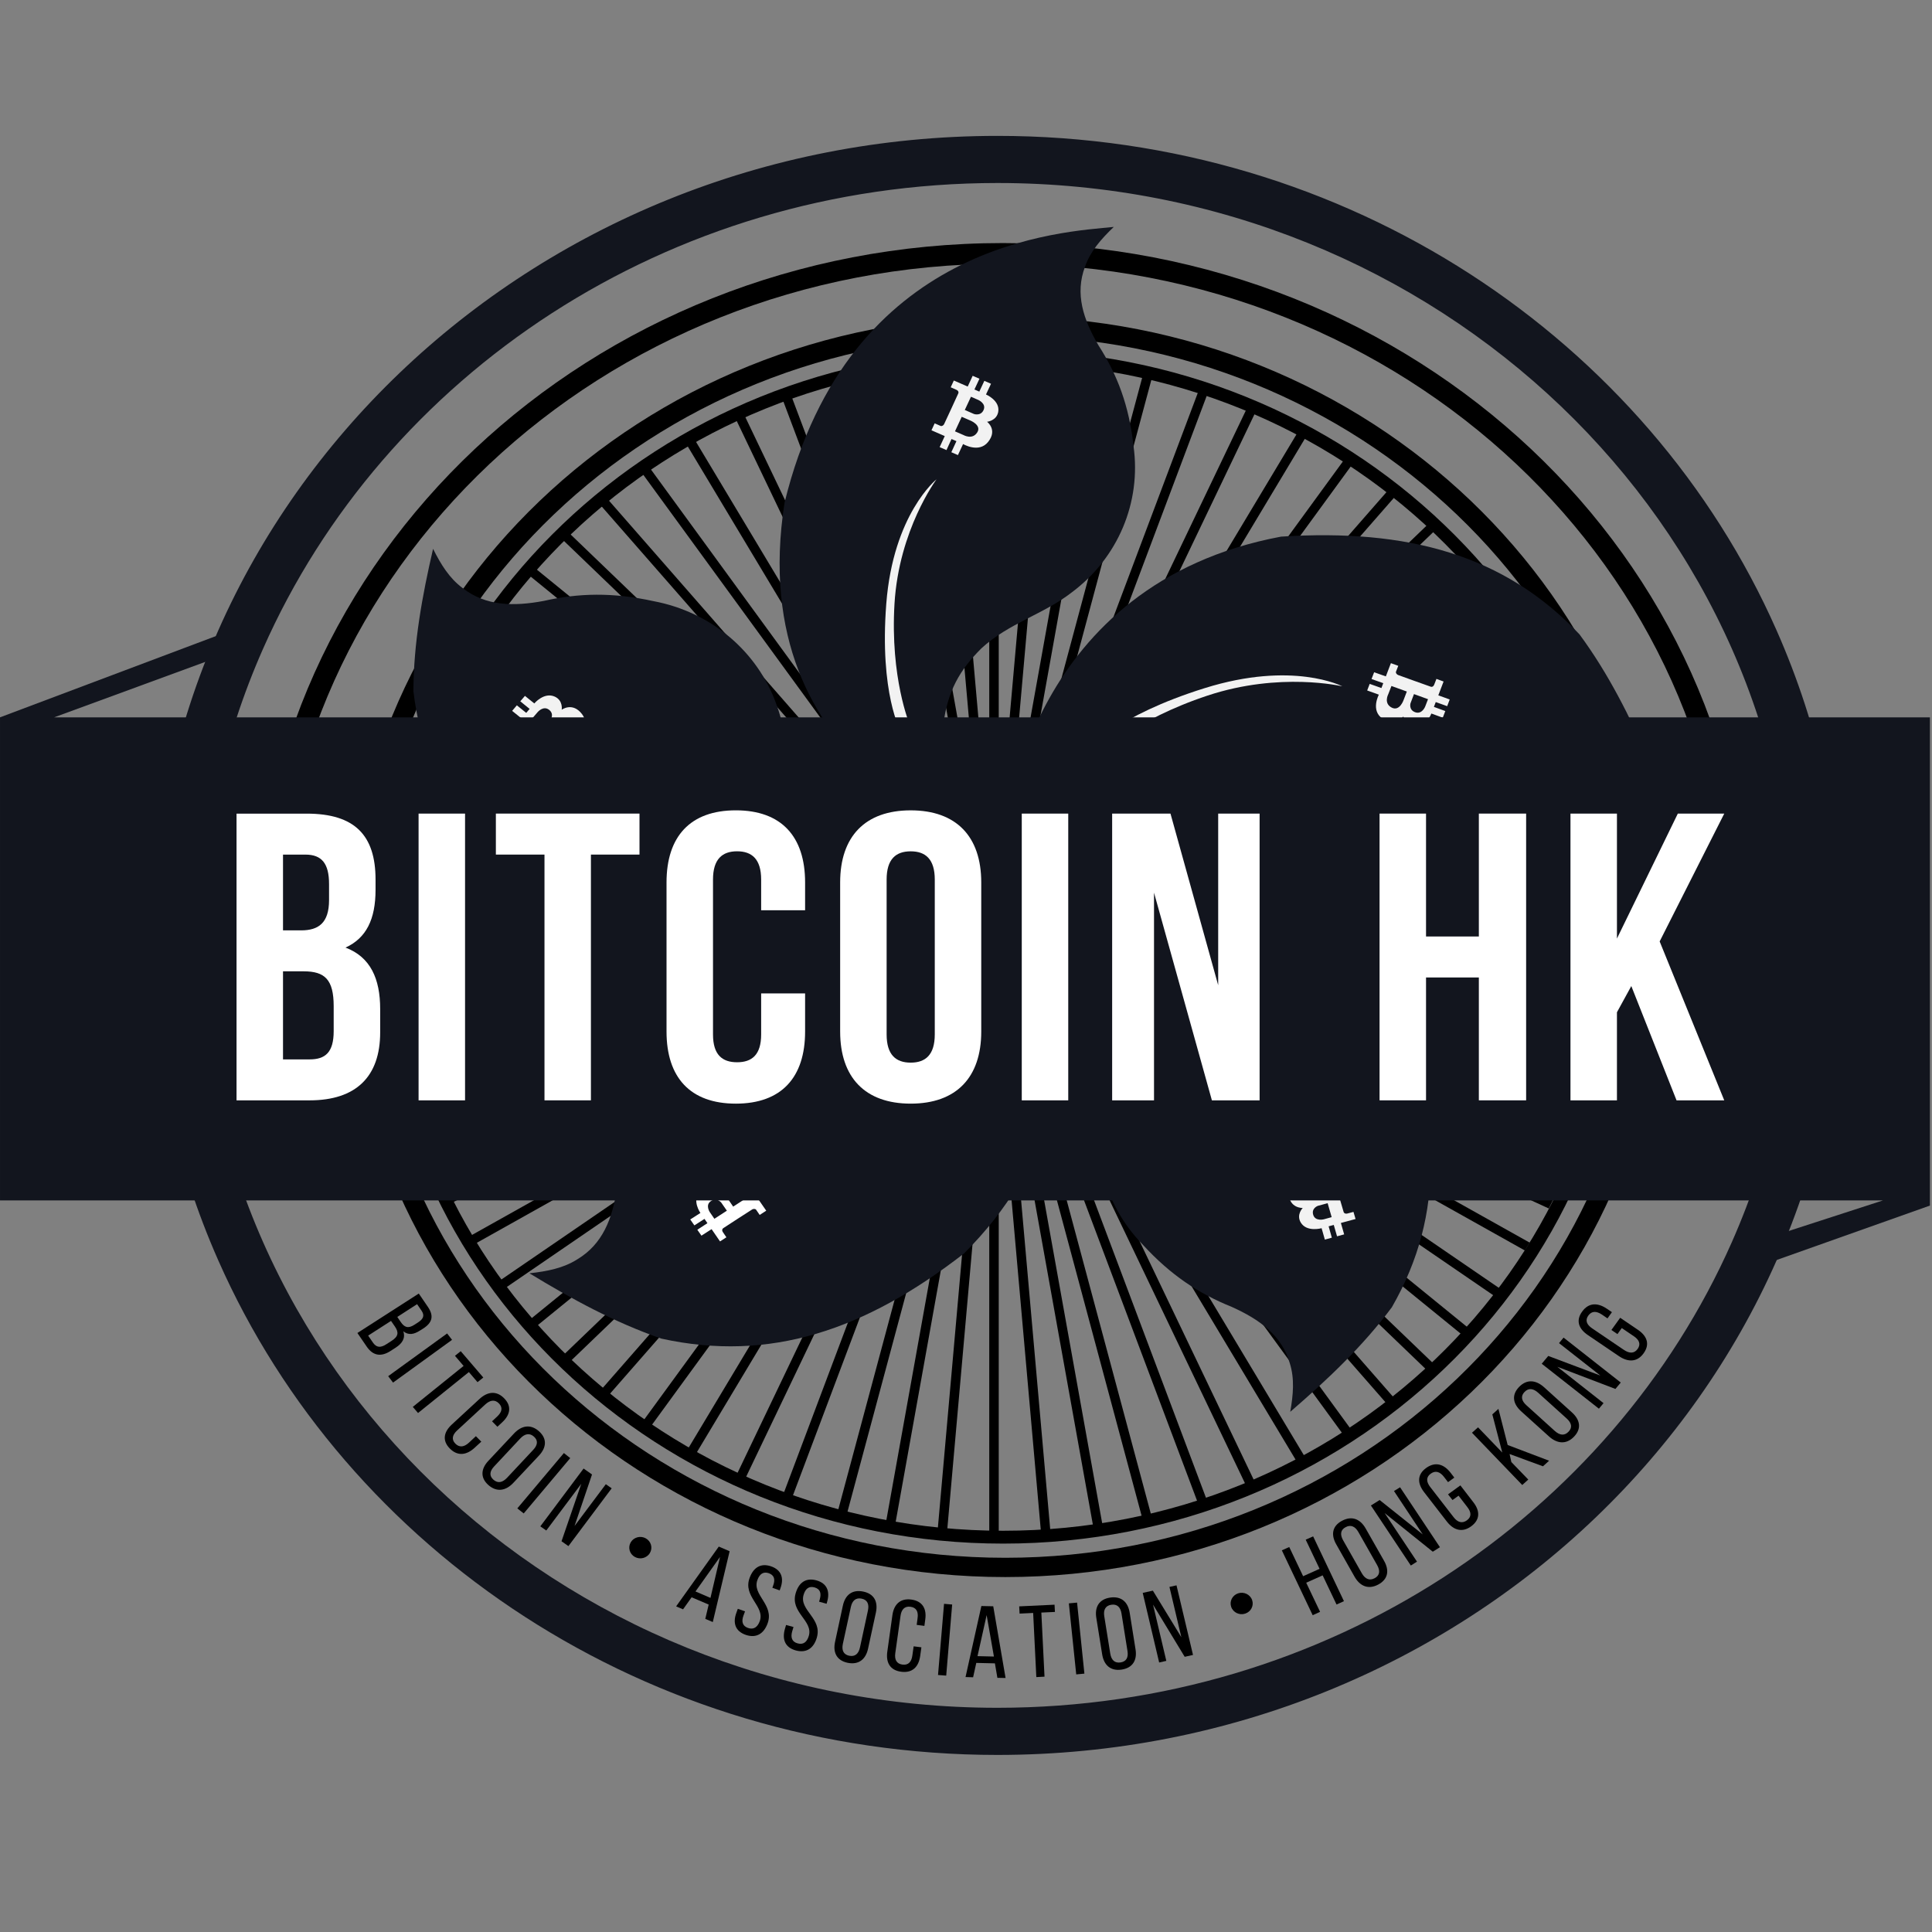 <svg xmlns="http://www.w3.org/2000/svg" xmlns:svg="http://www.w3.org/2000/svg" id="svg3910" width="64" height="64" aria-hidden="true" focusable="false" role="img" version="1.1" viewBox="0 0 60 60"><rect x="0" y="0" width="60" height="60" fill="#808080" stroke="none"/><defs id="defs3912"><clipPath id="clipPath326" clipPathUnits="userSpaceOnUse"><path id="path328" d="M 0,255.12 H 153.07 V 0 H 0 Z"/></clipPath><clipPath id="clipPath30" clipPathUnits="userSpaceOnUse"><path id="path32" d="m 45.153,129.02 c 0,-17.728 15.002,-32.097 33.508,-32.097 v 0 c 18.509,0 33.511,14.369 33.511,32.097 v 0 c 0,17.727 -15.002,32.097 -33.511,32.097 v 0 c -18.506,0 -33.508,-14.37 -33.508,-32.097"/></clipPath><clipPath id="clipPath18" clipPathUnits="userSpaceOnUse"><path id="path20" d="M 0,255.12 H 153.07 V 0 H 0 Z"/></clipPath></defs><g id="layer1" transform="translate(0,-942.562)"><g id="g1423" transform="matrix(0.458,0,0,0.458,0,515.081)"><g id="g14" transform="matrix(1.25,0,0,-1.25,-30.323,1159.117)"><g id="g16" clip-path="url(#clipPath18)"><g id="g22" transform="translate(39.292,129.243)"><path d="m 0,0 c 0,10.229 4.404,19.484 11.526,26.195 7.124,6.708 16.965,10.858 27.843,10.858 10.877,0 20.72,-4.15 27.845,-10.858 C 74.338,19.487 78.74,10.229 78.74,0 h 1.155 c 0,10.545 -4.541,20.093 -11.874,27 C 60.685,33.904 50.555,38.174 39.369,38.174 28.185,38.174 18.053,33.904 10.719,27 3.386,20.093 -1.157,10.545 -1.157,0 Z" style="fill:#000;fill-opacity:1;fill-rule:nonzero;stroke:none" id="path24"/></g></g></g><g id="g26" transform="matrix(1.25,0,0,-1.25,-30.323,1159.117)"><g id="g28" clip-path="url(#clipPath30)"><g id="g34" transform="translate(61.259,156.899)"><path d="m 0,0 16.698,-27.835 0.444,0.248 L 0.446,0.249" style="fill:#000;fill-opacity:1;fill-rule:nonzero;stroke:none" id="path36"/></g><g id="g38" transform="translate(63.982,158.27)"><path d="M 0,0 13.963,-29.186 14.43,-28.979 0.467,0.207" style="fill:#000;fill-opacity:1;fill-rule:nonzero;stroke:none" id="path40"/></g><g id="g42" transform="translate(66.571,159.307)"><path d="m 0,0 11.367,-30.202 0.484,0.168 L 0.483,0.167" style="fill:#000;fill-opacity:1;fill-rule:nonzero;stroke:none" id="path44"/></g><g id="g46" transform="translate(69.582,160.22)"><path d="M 0,0 8.349,-31.094 8.847,-30.968 0.498,0.123" style="fill:#000;fill-opacity:1;fill-rule:nonzero;stroke:none" id="path48"/></g><g id="g50" transform="translate(58.779,155.361)"><path d="M 0,0 19.189,-26.314 19.61,-26.033 0.42,0.281" style="fill:#000;fill-opacity:1;fill-rule:nonzero;stroke:none" id="path52"/></g><g id="g54" transform="translate(56.46,153.628)"><path d="m 0,0 21.52,-24.599 0.395,0.318 -21.522,24.6" style="fill:#000;fill-opacity:1;fill-rule:nonzero;stroke:none" id="path56"/></g><g id="g58" transform="translate(45.118,134.46)"><path d="M 0,0 33.015,-5.515 33.106,-5.029 0.088,0.488" style="fill:#000;fill-opacity:1;fill-rule:nonzero;stroke:none" id="path60"/></g><g id="g62" transform="translate(45.776,137.397)"><path d="M 0,0 32.334,-8.446 32.471,-7.968 0.135,0.477" style="fill:#000;fill-opacity:1;fill-rule:nonzero;stroke:none" id="path64"/></g><g id="g66" transform="translate(46.631,140.039)"><path d="m 0,0 31.458,-11.084 0.177,0.467 L 0.179,0.465" style="fill:#000;fill-opacity:1;fill-rule:nonzero;stroke:none" id="path68"/></g><g id="g70" transform="translate(47.862,142.883)"><path d="M 0,0 30.204,-13.919 30.427,-13.47 0.223,0.446" style="fill:#000;fill-opacity:1;fill-rule:nonzero;stroke:none" id="path72"/></g><g id="g74" transform="translate(49.122,145.181)"><path d="m 0,0 28.928,-16.206 0.258,0.428 L 0.258,0.428" style="fill:#000;fill-opacity:1;fill-rule:nonzero;stroke:none" id="path76"/></g><g id="g78" transform="translate(50.77,147.653)"><path d="m 0,0 27.259,-18.666 0.3,0.404 L 0.297,0.403" style="fill:#000;fill-opacity:1;fill-rule:nonzero;stroke:none" id="path80"/></g><g id="g82" transform="translate(52.48,149.784)"><path d="m 0,0 25.533,-20.785 0.332,0.378 L 0.333,0.379" style="fill:#000;fill-opacity:1;fill-rule:nonzero;stroke:none" id="path84"/></g><g id="g86" transform="translate(54.341,151.746)"><path d="m 0,0 23.655,-22.73 0.363,0.348 L 0.363,0.351" style="fill:#000;fill-opacity:1;fill-rule:nonzero;stroke:none" id="path88"/></g><g id="g90" transform="translate(72.243,160.782)"><path d="M 0,0 5.682,-31.635 6.188,-31.551 0.507,0.084" style="fill:#000;fill-opacity:1;fill-rule:nonzero;stroke:none" id="path92"/></g><g id="g94" transform="translate(75.08,161.265)"><path d="M 0,0 2.842,-32.096 3.355,-32.054 0.514,0.041" style="fill:#000;fill-opacity:1;fill-rule:nonzero;stroke:none" id="path96"/></g><g id="g98" transform="translate(77.922,161.287)"><path d="M 0,0 V -32.097 H 0.514 V 0" style="fill:#000;fill-opacity:1;fill-rule:nonzero;stroke:none" id="path100"/></g><g id="g102" transform="translate(44.647,131.699)"><path d="m 0,0 33.51,-2.756 0.044,0.493 -33.51,2.758" style="fill:#000;fill-opacity:1;fill-rule:nonzero;stroke:none" id="path104"/></g><g id="g106" transform="translate(44.67,128.941)"><path d="M 0,0 H 33.508 V 0.495 H 0" style="fill:#000;fill-opacity:1;fill-rule:nonzero;stroke:none" id="path108"/></g><g id="g110" transform="translate(94.653,157.148)"><path d="m 0,0 -16.696,-27.836 0.443,-0.248 16.699,27.835" style="fill:#000;fill-opacity:1;fill-rule:nonzero;stroke:none" id="path112"/></g><g id="g114" transform="translate(91.909,158.477)"><path d="m 0,0 -13.964,-29.186 0.467,-0.207 13.964,29.186" style="fill:#000;fill-opacity:1;fill-rule:nonzero;stroke:none" id="path116"/></g><g id="g118" transform="translate(89.304,159.474)"><path d="m 0,0 -11.366,-30.201 0.483,-0.168 11.364,30.202" style="fill:#000;fill-opacity:1;fill-rule:nonzero;stroke:none" id="path120"/></g><g id="g122" transform="translate(86.279,160.343)"><path d="m 0,0 -8.348,-31.091 0.498,-0.126 8.347,31.094" style="fill:#000;fill-opacity:1;fill-rule:nonzero;stroke:none" id="path124"/></g><g id="g126" transform="translate(97.158,155.643)"><path d="m 0,0 -19.19,-26.314 0.421,-0.281 19.189,26.314" style="fill:#000;fill-opacity:1;fill-rule:nonzero;stroke:none" id="path128"/></g><g id="g130" transform="translate(99.505,153.947)"><path d="m 0,0 -21.525,-24.6 0.395,-0.318 21.525,24.599" style="fill:#000;fill-opacity:1;fill-rule:nonzero;stroke:none" id="path132"/></g><g id="g134" transform="translate(111.151,134.949)"><path d="m 0,0 -33.018,-5.518 0.091,-0.485 33.015,5.515" style="fill:#000;fill-opacity:1;fill-rule:nonzero;stroke:none" id="path136"/></g><g id="g138" transform="translate(110.447,137.873)"><path d="M 0,0 -32.337,-8.444 -32.2,-8.923 0.135,-0.477" style="fill:#000;fill-opacity:1;fill-rule:nonzero;stroke:none" id="path140"/></g><g id="g142" transform="translate(109.548,140.503)"><path d="m 0,0 -31.459,-11.082 0.176,-0.467 31.462,11.084" style="fill:#000;fill-opacity:1;fill-rule:nonzero;stroke:none" id="path144"/></g><g id="g146" transform="translate(108.272,143.329)"><path d="m 0,0 -30.207,-13.917 0.224,-0.448 30.206,13.919" style="fill:#000;fill-opacity:1;fill-rule:nonzero;stroke:none" id="path148"/></g><g id="g150" transform="translate(106.978,145.609)"><path d="m 0,0 -28.928,-16.206 0.258,-0.427 28.928,16.205" style="fill:#000;fill-opacity:1;fill-rule:nonzero;stroke:none" id="path152"/></g><g id="g154" transform="translate(105.291,148.057)"><path d="m 0,0 -27.262,-18.665 0.3,-0.404 L 0.3,-0.403" style="fill:#000;fill-opacity:1;fill-rule:nonzero;stroke:none" id="path156"/></g><g id="g158" transform="translate(103.546,150.163)"><path d="m 0,0 -25.533,-20.786 0.332,-0.378 25.534,20.785" style="fill:#000;fill-opacity:1;fill-rule:nonzero;stroke:none" id="path160"/></g><g id="g162" transform="translate(101.655,152.097)"><path d="m 0,0 -23.659,-22.733 0.363,-0.349 23.658,22.731" style="fill:#000;fill-opacity:1;fill-rule:nonzero;stroke:none" id="path164"/></g><g id="g166" transform="translate(83.61,160.866)"><path d="m 0,0 -5.686,-31.635 0.506,-0.084 5.684,31.635" style="fill:#000;fill-opacity:1;fill-rule:nonzero;stroke:none" id="path168"/></g><g id="g170" transform="translate(80.764,161.305)"><path d="m 0,0 -2.842,-32.095 0.514,-0.042 2.839,32.096" style="fill:#000;fill-opacity:1;fill-rule:nonzero;stroke:none" id="path172"/></g><g id="g174" transform="translate(111.668,132.194)"><path d="m 0,0 -33.511,-2.758 0.044,-0.493 33.511,2.756" style="fill:#000;fill-opacity:1;fill-rule:nonzero;stroke:none" id="path176"/></g><g id="g178" transform="translate(111.69,129.435)"><path d="M 0,0 H -33.513 V -0.495 H 0" style="fill:#000;fill-opacity:1;fill-rule:nonzero;stroke:none" id="path180"/></g><g id="g182" transform="translate(61.705,101.231)"><path d="M 0,0 16.696,27.833 16.252,28.082 -0.446,0.246" style="fill:#000;fill-opacity:1;fill-rule:nonzero;stroke:none" id="path184"/></g><g id="g186" transform="translate(64.449,99.899)"><path d="M 0,0 13.963,29.186 13.496,29.393 -0.467,0.209" style="fill:#000;fill-opacity:1;fill-rule:nonzero;stroke:none" id="path188"/></g><g id="g190" transform="translate(67.054,98.902)"><path d="M 0,0 11.367,30.203 10.884,30.371 -0.483,0.167" style="fill:#000;fill-opacity:1;fill-rule:nonzero;stroke:none" id="path192"/></g><g id="g194" transform="translate(70.08,98.033)"><path d="M 0,0 8.349,31.093 7.852,31.219 -0.498,0.123" style="fill:#000;fill-opacity:1;fill-rule:nonzero;stroke:none" id="path196"/></g><g id="g198" transform="translate(59.2,102.731)"><path d="M 0,0 19.189,26.316 18.769,26.597 -0.42,0.286" style="fill:#000;fill-opacity:1;fill-rule:nonzero;stroke:none" id="path200"/></g><g id="g202" transform="translate(56.853,104.433)"><path d="M 0,0 21.522,24.596 21.127,24.915 -0.393,0.316" style="fill:#000;fill-opacity:1;fill-rule:nonzero;stroke:none" id="path204"/></g><g id="g206" transform="translate(45.206,123.429)"><path d="M 0,0 33.018,5.517 32.927,6.002 -0.088,0.488" style="fill:#000;fill-opacity:1;fill-rule:nonzero;stroke:none" id="path208"/></g><g id="g210" transform="translate(45.911,120.503)"><path d="M 0,0 32.336,8.447 32.2,8.925 -0.135,0.476" style="fill:#000;fill-opacity:1;fill-rule:nonzero;stroke:none" id="path212"/></g><g id="g214" transform="translate(46.81,117.873)"><path d="M 0,0 31.456,11.082 31.279,11.549 -0.179,0.467" style="fill:#000;fill-opacity:1;fill-rule:nonzero;stroke:none" id="path216"/></g><g id="g218" transform="translate(48.085,115.047)"><path d="M 0,0 30.204,13.917 29.98,14.365 -0.223,0.446" style="fill:#000;fill-opacity:1;fill-rule:nonzero;stroke:none" id="path220"/></g><g id="g222" transform="translate(49.38,112.768)"><path d="M 0,0 28.928,16.208 28.67,16.636 -0.258,0.428" style="fill:#000;fill-opacity:1;fill-rule:nonzero;stroke:none" id="path224"/></g><g id="g226" transform="translate(51.067,110.321)"><path d="m 0,0 27.262,18.667 -0.3,0.404 L -0.297,0.402" style="fill:#000;fill-opacity:1;fill-rule:nonzero;stroke:none" id="path228"/></g><g id="g230" transform="translate(52.812,108.215)"><path d="M 0,0 25.533,20.784 25.201,21.162 -0.333,0.376" style="fill:#000;fill-opacity:1;fill-rule:nonzero;stroke:none" id="path232"/></g><g id="g234" transform="translate(54.704,106.282)"><path d="M 0,0 23.655,22.733 23.292,23.082 -0.363,0.351" style="fill:#000;fill-opacity:1;fill-rule:nonzero;stroke:none" id="path236"/></g><g id="g238" transform="translate(72.749,97.513)"><path d="M 0,0 5.681,31.635 5.175,31.718 -0.507,0.083" style="fill:#000;fill-opacity:1;fill-rule:nonzero;stroke:none" id="path240"/></g><g id="g242" transform="translate(75.594,97.071)"><path d="M 0,0 2.842,32.097 2.328,32.139 -0.514,0.042" style="fill:#000;fill-opacity:1;fill-rule:nonzero;stroke:none" id="path244"/></g><g id="g246" transform="translate(78.436,97.092)"><path d="M 0,0 V 32.098 H -0.514 V 0" style="fill:#000;fill-opacity:1;fill-rule:nonzero;stroke:none" id="path248"/></g><g id="g250" transform="translate(44.69,126.185)"><path d="M 0,0 33.51,2.758 33.466,3.251 -0.044,0.493" style="fill:#000;fill-opacity:1;fill-rule:nonzero;stroke:none" id="path252"/></g><g id="g254" transform="translate(95.1,101.477)"><path d="M 0,0 -16.699,27.836 -17.143,27.587 -0.446,-0.246" style="fill:#000;fill-opacity:1;fill-rule:nonzero;stroke:none" id="path256"/></g><g id="g258" transform="translate(92.376,100.108)"><path d="M 0,0 -13.964,29.184 -14.431,28.977 -0.467,-0.209" style="fill:#000;fill-opacity:1;fill-rule:nonzero;stroke:none" id="path260"/></g><g id="g262" transform="translate(89.785,99.069)"><path d="M 0,0 -11.364,30.204 -11.847,30.036 -0.481,-0.167" style="fill:#000;fill-opacity:1;fill-rule:nonzero;stroke:none" id="path264"/></g><g id="g266" transform="translate(86.776,98.156)"><path d="M 0,0 -8.347,31.096 -8.845,30.97 -0.497,-0.123" style="fill:#000;fill-opacity:1;fill-rule:nonzero;stroke:none" id="path268"/></g><g id="g270" transform="translate(97.579,103.018)"><path d="M 0,0 -19.189,26.311 -19.61,26.03 -0.42,-0.286" style="fill:#000;fill-opacity:1;fill-rule:nonzero;stroke:none" id="path272"/></g><g id="g274" transform="translate(99.9,104.749)"><path d="M 0,0 -21.525,24.599 -21.92,24.28 -0.395,-0.316" style="fill:#000;fill-opacity:1;fill-rule:nonzero;stroke:none" id="path276"/></g><g id="g278" transform="translate(111.24,123.917)"><path d="m 0,0 -33.016,5.514 -0.09,-0.486 33.018,-5.516" style="fill:#000;fill-opacity:1;fill-rule:nonzero;stroke:none" id="path280"/></g><g id="g282" transform="translate(110.582,120.98)"><path d="M 0,0 -32.335,8.449 -32.472,7.971 -0.135,-0.476" style="fill:#000;fill-opacity:1;fill-rule:nonzero;stroke:none" id="path284"/></g><g id="g286" transform="translate(109.727,118.34)"><path d="M 0,0 -31.461,11.082 -31.638,10.615 -0.179,-0.467" style="fill:#000;fill-opacity:1;fill-rule:nonzero;stroke:none" id="path288"/></g><g id="g290" transform="translate(108.496,115.493)"><path d="M 0,0 -30.207,13.919 -30.43,13.471 -0.223,-0.446" style="fill:#000;fill-opacity:1;fill-rule:nonzero;stroke:none" id="path292"/></g><g id="g294" transform="translate(107.236,113.195)"><path d="M 0,0 -28.929,16.208 -29.187,15.78 -0.258,-0.428" style="fill:#000;fill-opacity:1;fill-rule:nonzero;stroke:none" id="path296"/></g><g id="g298" transform="translate(105.591,110.723)"><path d="m 0,0 -27.262,18.669 -0.3,-0.404 L -0.3,-0.402" style="fill:#000;fill-opacity:1;fill-rule:nonzero;stroke:none" id="path300"/></g><g id="g302" transform="translate(103.878,108.592)"><path d="M 0,0 -25.534,20.786 -25.866,20.407 -0.333,-0.376" style="fill:#000;fill-opacity:1;fill-rule:nonzero;stroke:none" id="path304"/></g><g id="g306" transform="translate(102.017,106.633)"><path d="M 0,0 -23.658,22.73 -24.021,22.382 -0.362,-0.351" style="fill:#000;fill-opacity:1;fill-rule:nonzero;stroke:none" id="path308"/></g><g id="g310" transform="translate(84.115,97.596)"><path d="M 0,0 -5.684,31.635 -6.19,31.551 -0.504,-0.083" style="fill:#000;fill-opacity:1;fill-rule:nonzero;stroke:none" id="path312"/></g><g id="g314" transform="translate(81.275,97.113)"><path d="M 0,0 -2.839,32.098 -3.353,32.056 -0.511,-0.042" style="fill:#000;fill-opacity:1;fill-rule:nonzero;stroke:none" id="path316"/></g><g id="g318" transform="translate(111.711,126.677)"><path d="M 0,0 -33.511,2.758 -33.555,2.266 -0.044,-0.493" style="fill:#000;fill-opacity:1;fill-rule:nonzero;stroke:none" id="path320"/></g></g></g><g id="g330" transform="matrix(1.25,0,0,-1.25,112.154,997.563)"><path d="m 0,0 h -0.539 c 0,-9.151 -3.876,-17.432 -10.148,-23.432 -6.269,-6 -14.93,-9.713 -24.504,-9.713 -9.571,0 -18.229,3.713 -24.503,9.713 -6.27,6 -10.146,14.281 -10.146,23.432 0,9.153 3.876,17.435 10.146,23.437 6.274,5.998 14.932,9.709 24.503,9.709 9.574,0 18.235,-3.711 24.504,-9.709 C -4.415,17.435 -0.539,9.153 -0.539,0 H 0 0.539 c 0,9.444 -4.001,17.997 -10.466,24.181 -6.467,6.185 -15.402,10.01 -25.264,10.01 -9.859,0 -18.796,-3.825 -25.261,-10.01 C -66.917,17.997 -70.918,9.444 -70.918,0 c 0,-9.439 4.001,-17.992 10.466,-24.178 6.465,-6.186 15.399,-10.013 25.261,-10.013 9.862,0 18.797,3.827 25.264,10.013 C -3.462,-17.992 0.539,-9.439 0.539,0 Z" style="fill:#000;fill-opacity:1;fill-rule:nonzero;stroke:none" id="path332"/></g><g id="g334" transform="matrix(1.25,0,0,-1.25,109.865,997.563)"><path d="m 0,0 h -0.36 c 0,-8.746 -3.704,-16.663 -9.697,-22.398 -5.993,-5.733 -14.27,-9.281 -23.419,-9.281 -9.146,0 -17.423,3.548 -23.419,9.281 -5.99,5.735 -9.696,13.652 -9.696,22.398 0,8.749 3.704,16.667 9.696,22.401 5.996,5.735 14.273,9.278 23.419,9.279 9.149,-0.001 17.424,-3.544 23.419,-9.279 C -4.064,16.667 -0.36,8.749 -0.36,0 H 0 0.36 c 0,8.942 -3.788,17.04 -9.913,22.896 -6.12,5.86 -14.581,9.482 -23.921,9.482 -9.341,0 -17.802,-3.622 -23.922,-9.482 C -63.519,17.039 -67.309,8.942 -67.309,0 c 0,-8.939 3.79,-17.037 9.913,-22.893 6.12,-5.858 14.581,-9.483 23.922,-9.483 9.34,0 17.801,3.625 23.921,9.483 C -3.428,-17.037 0.36,-8.939 0.36,0 Z" style="fill:#000;fill-opacity:1;fill-rule:nonzero;stroke:none" id="path336"/></g><g id="g338" transform="matrix(1.25,0,0,-1.25,63.504,966.211)"><path d="M 0,0 V 0.056" style="fill:#b92728;fill-opacity:1;fill-rule:nonzero;stroke:#fff;stroke-width:1;stroke-linecap:butt;stroke-linejoin:miter;stroke-miterlimit:4;stroke-dasharray:none;stroke-opacity:1" id="path340"/></g><g id="g342" transform="matrix(1.25,0,0,-1.25,91.107,978.941)"><path d="M 0,0 C 0.017,0.007 0.035,0.014 0.054,0.019" style="fill:#b92728;fill-opacity:1;fill-rule:nonzero;stroke:#fff;stroke-width:1;stroke-linecap:butt;stroke-linejoin:miter;stroke-miterlimit:4;stroke-dasharray:none;stroke-opacity:1" id="path344"/></g><g id="g346" transform="matrix(1.25,0,0,-1.25,86.793,1008.115)"><path d="M 0,0 C 0.012,-0.016 0.023,-0.03 0.035,-0.044" style="fill:#b92728;fill-opacity:1;fill-rule:nonzero;stroke:#fff;stroke-width:1;stroke-linecap:butt;stroke-linejoin:miter;stroke-miterlimit:4;stroke-dasharray:none;stroke-opacity:1" id="path348"/></g><g id="g350" transform="matrix(1.25,0,0,-1.25,56.471,1013.172)"><path d="M 0,0 C -0.014,-0.014 -0.023,-0.03 -0.032,-0.042" style="fill:#b92728;fill-opacity:1;fill-rule:nonzero;stroke:#fff;stroke-width:1;stroke-linecap:butt;stroke-linejoin:miter;stroke-miterlimit:4;stroke-dasharray:none;stroke-opacity:1" id="path352"/></g><g id="g354" transform="matrix(1.25,0,0,-1.25,66.989,990.393)"><path d="M 0,0 C 0,0 -13.336,3.603 -11.033,18.353 -7.552,32.6 4.136,33.033 6.827,33.313 6.132,32.648 5.556,31.986 5.27,31.164 4.708,29.687 5.179,28.286 5.993,26.895 7.027,25.283 7.659,23.607 7.898,21.426 8.329,18.354 7.039,15.358 4.573,13.507 3.014,12.287 1.148,11.838 -0.354,10.453 -1.511,9.297 -2.212,8.15 -2.436,6.18 -2.389,2.436 -1.327,1.937 0,0" style="fill:#12151e;fill-opacity:1;fill-rule:nonzero;stroke:none" id="path356"/></g><g id="g358" transform="matrix(1.25,0,0,-1.25,68.281,989.256)"><path d="m 0,0 c 0,0 1.178,13.034 14.866,15.603 6.862,0.44 12.118,-0.982 16.191,-5.302 C 32.63,8.168 33.785,5.842 34.85,3.431 33.99,3.878 33.169,4.22 32.275,4.245 30.65,4.332 29.41,3.485 28.278,2.321 26.991,0.892 25.524,-0.184 23.442,-1.043 20.538,-2.345 17.206,-2.026 14.659,-0.284 13,0.804 12.012,2.403 10.204,3.386 8.726,4.122 7.388,4.438 5.382,4.065 1.699,2.928 1.522,1.794 0,0" style="fill:#12151e;fill-opacity:1;fill-rule:nonzero;stroke:none" id="path360"/></g><g id="g362" transform="matrix(1.25,0,0,-1.25,69.455,990.407)"><path d="m 0,0 c 0,0 13.123,3.057 19.98,-8.713 2.614,-6.167 2.893,-11.451 -0.042,-16.568 -1.585,-2.126 -3.49,-3.925 -5.512,-5.672 0.165,0.934 0.24,1.796 -0.021,2.628 -0.429,1.515 -1.652,2.391 -3.151,3.065 -1.808,0.727 -3.323,1.734 -4.826,3.374 -2.197,2.254 -2.943,5.419 -2.048,8.317 0.539,1.873 1.787,3.288 2.176,5.26 0.251,1.597 0.132,2.924 -0.868,4.655 C 3.407,-0.633 2.238,-0.827 0,0" style="fill:#12151e;fill-opacity:1;fill-rule:nonzero;stroke:none" id="path364"/></g><g id="g366" transform="matrix(1.25,0,0,-1.25,69.13,992.064)"><path d="m 0,0 c 0,0 6.711,-11.349 -3.014,-21.039 -5.372,-4.162 -10.524,-5.909 -16.412,-4.617 -2.547,0.883 -4.866,2.149 -7.159,3.544 0.968,0.107 1.844,0.279 2.593,0.755 1.382,0.827 1.901,2.21 2.147,3.792 0.216,1.884 0.787,3.581 1.987,5.442 1.617,2.672 4.538,4.257 7.656,4.239 2.003,0.025 3.755,-0.74 5.819,-0.547 1.65,0.214 2.932,0.698 4.359,2.113 C 0.33,-3.344 -0.193,-2.319 0,0" style="fill:#12151e;fill-opacity:1;fill-rule:nonzero;stroke:none" id="path368"/></g><g id="g370" transform="matrix(1.25,0,0,-1.25,67.297,991.792)"><path d="m 0,0 c 0,0 -8.814,-9.908 -21.469,-4.234 -5.832,3.53 -9.241,7.662 -9.943,13.477 0.01,2.622 0.474,5.164 1.067,7.727 0.425,-0.85 0.885,-1.596 1.598,-2.124 1.262,-0.99 2.782,-1.006 4.404,-0.702 1.903,0.43 3.743,0.472 5.951,-0.011 3.142,-0.591 5.649,-2.735 6.669,-5.593 0.688,-1.824 0.527,-3.681 1.399,-5.505 0.757,-1.434 1.652,-2.446 3.506,-3.284 C -3.146,-1.41 -2.319,-0.592 0,0" style="fill:#12151e;fill-opacity:1;fill-rule:nonzero;stroke:none" id="path372"/></g><g id="g374" transform="matrix(1.25,0,0,-1.25,42.558,987.226)"><path d="M 0,0 C -0.021,0.007 -0.037,0.012 -0.056,0.019" style="fill:#b92728;fill-opacity:1;fill-rule:nonzero;stroke:#fff;stroke-width:1;stroke-linecap:butt;stroke-linejoin:miter;stroke-miterlimit:4;stroke-dasharray:none;stroke-opacity:1" id="path376"/></g><g id="g378" transform="matrix(1.25,0,0,-1.25,69.624,994.597)"><path d="M 0,0 C 1.292,-6.111 -5.484,-14.188 -10.566,-14.828" style="fill:none;stroke:#fff;stroke-width:1;stroke-linecap:butt;stroke-linejoin:miter;stroke-miterlimit:4;stroke-dasharray:none;stroke-opacity:1" id="path380"/></g><g id="g382" transform="matrix(1.25,0,0,-1.25,64.993,993.081)"><path d="M 0,0 C -5.517,-3.213 -15.622,0.3 -17.934,4.741" style="fill:none;stroke:#fff;stroke-width:1;stroke-linecap:butt;stroke-linejoin:miter;stroke-miterlimit:4;stroke-dasharray:none;stroke-opacity:1" id="path384"/></g><g id="g386" transform="matrix(1.25,0,0,-1.25,72.101,990.659)"><path d="M 0,0 C 6.414,-0.513 12.507,-9.088 11.71,-13.998" style="fill:none;stroke:#fff;stroke-width:1;stroke-linecap:butt;stroke-linejoin:miter;stroke-miterlimit:4;stroke-dasharray:none;stroke-opacity:1" id="path388"/></g><g id="g390" transform="matrix(1.25,0,0,-1.25,85.574,1012.635)"><path d="M 0,0 -1.432,0.569 0.107,0.958 0.279,2.51 1.052,1.197 2.588,1.589 1.534,0.388 2.305,-0.922 0.88,-0.349 -0.177,-1.552 Z" style="fill:#fff;fill-opacity:1;fill-rule:nonzero;stroke:none" id="path392"/></g><g id="g394" transform="matrix(1.25,0,0,-1.25,123.322,997.47)"><path d="m 0,0 h -1.317 c 0,-5.712 -1.209,-11.147 -3.393,-16.092 -3.279,-7.42 -8.763,-13.738 -15.662,-18.199 -6.901,-4.459 -15.215,-7.064 -24.179,-7.066 -11.948,0.002 -22.751,4.633 -30.577,12.12 -3.911,3.743 -7.074,8.2 -9.26,13.145 -2.187,4.945 -3.395,10.38 -3.395,16.092 0,5.71 1.208,11.146 3.395,16.091 3.278,7.42 8.76,13.737 15.661,18.2 6.902,4.459 15.214,7.064 24.176,7.066 11.949,-0.002 22.752,-4.632 30.578,-12.12 3.911,-3.744 7.076,-8.198 9.263,-13.146 C -2.526,11.146 -1.317,5.71 -1.317,0 H 0 1.32 c 0,6.062 -1.285,11.844 -3.609,17.099 -3.483,7.883 -9.299,14.585 -16.619,19.318 -7.32,4.733 -16.15,7.496 -25.643,7.496 -12.657,0 -24.129,-4.913 -32.427,-12.856 -4.15,-3.972 -7.51,-8.702 -9.834,-13.958 -2.324,-5.255 -3.609,-11.036 -3.609,-17.097 0,-6.063 1.285,-11.846 3.609,-17.1 3.483,-7.884 9.302,-14.586 16.622,-19.319 7.319,-4.731 16.147,-7.497 25.639,-7.497 12.658,0 24.13,4.913 32.428,12.857 4.15,3.972 7.513,8.703 9.834,13.959 C 0.035,-11.844 1.32,-6.061 1.32,0 Z" style="fill:#12151e;fill-opacity:1;fill-rule:nonzero;stroke:none" id="path396"/></g><g id="g398" transform="matrix(1.25,0,0,-1.25,63.504,965.866)"><path d="m 0,0 c 0,0 -2.349,-1.878 -2.726,-6.749 -0.378,-4.869 0.788,-6.934 0.788,-6.934 l 0.474,0.407 c 0,0 -1.055,2.509 -0.816,6.527 C -2.04,-2.729 0,0 0,0" style="fill:#f2f2f2;fill-opacity:1;fill-rule:nonzero;stroke:none" id="path400"/></g><g id="g402" transform="matrix(1.25,0,0,-1.25,91.02,979.903)"><path d="m 0,0 c 0,0 -2.682,1.401 -7.473,-0.1 -4.797,-1.498 -6.326,-3.325 -6.326,-3.325 l 0.567,-0.272 c 0,0 1.996,1.896 5.926,3.197 C -3.376,0.802 0,0 0,0" style="fill:#f2f2f2;fill-opacity:1;fill-rule:nonzero;stroke:none" id="path404"/></g><g id="g406" transform="matrix(1.25,0,0,-1.25,66.263,962.687)"><path d="M 0,0 C -0.267,-0.42 -0.748,-0.14 -0.748,-0.14 L -1.206,0.059 -0.841,0.848 -0.383,0.65 C -0.383,0.65 0.255,0.4 0,0 m -0.339,1.936 0.4,-0.175 c 0,0 0.448,-0.195 0.28,-0.553 C 0.186,0.876 -0.172,0.999 -0.172,0.999 L -0.674,1.218 Z M 0.534,0.578 c 0,0 0.516,0.052 0.605,0.535 C 1.25,1.731 0.476,2.059 0.476,2.059 L 0.748,2.64 0.386,2.798 0.114,2.214 -0.151,2.33 0.121,2.914 -0.247,3.072 -0.516,2.489 -1.269,2.816 -1.438,2.449 -1.127,2.312 c 0,0 0.077,-0.035 0.1,-0.09 C -0.999,2.159 -1.032,2.107 -1.032,2.107 L -1.424,1.252 -1.792,0.46 c 0,0 -0.027,-0.063 -0.085,-0.093 -0.068,-0.037 -0.11,-0.014 -0.11,-0.014 l -0.321,0.14 -0.174,-0.377 0.721,-0.314 -0.277,-0.599 0.37,-0.161 0.274,0.6 0.267,-0.115 -0.277,-0.601 0.358,-0.155 0.279,0.599 c 0,0 0.86,-0.512 1.359,0.116 0.528,0.66 -0.058,1.092 -0.058,1.092" style="fill:#f2f2f2;fill-opacity:1;fill-rule:nonzero;stroke:none" id="path408"/></g><g id="g410" transform="matrix(1.25,0,0,-1.25,94.371,981.347)"><path d="M 0,0 C -0.451,0.23 -0.193,0.718 -0.193,0.718 L -0.016,1.174 0.818,0.873 0.644,0.416 C 0.644,0.416 0.43,-0.219 0,0 M 1.968,0.458 1.815,0.061 c 0,0 -0.169,-0.447 -0.548,-0.31 -0.353,0.131 -0.251,0.481 -0.251,0.481 l 0.19,0.502 z M 0.63,-0.478 c 0,0 0.088,-0.496 0.593,-0.546 0.638,-0.068 0.927,0.704 0.927,0.704 l 0.618,-0.226 0.137,0.36 -0.618,0.226 0.1,0.262 0.62,-0.223 0.137,0.363 -0.618,0.225 0.286,0.75 -0.388,0.141 -0.121,-0.31 c 0,0 -0.03,-0.079 -0.084,-0.106 C 2.154,1.112 2.099,1.141 2.099,1.141 L 1.195,1.463 0.354,1.766 c 0,0 -0.065,0.024 -0.101,0.077 C 0.209,1.906 0.23,1.95 0.23,1.95 L 0.354,2.268 -0.046,2.412 -0.32,1.694 -0.955,1.919 -1.097,1.552 -0.46,1.326 -0.56,1.062 -1.196,1.288 -1.333,0.931 -0.699,0.703 c 0,0 -0.468,-0.866 0.211,-1.309 0.714,-0.467 1.118,0.128 1.118,0.128" style="fill:#f2f2f2;fill-opacity:1;fill-rule:nonzero;stroke:none" id="path412"/></g><g id="g414" transform="matrix(1.25,0,0,-1.25,88.234,1010.32)"><path d="m 0,0 c 0,0 -0.404,2.928 -4.473,5.807 -4.067,2.881 -6.493,3.007 -6.493,3.007 l 0.107,-0.602 c 0,0 2.756,-0.456 6.149,-2.772 C -1.315,3.121 0,0 0,0" style="fill:#fff;fill-opacity:1;fill-rule:nonzero;stroke:none" id="path416"/></g><g id="g418" transform="matrix(1.25,0,0,-1.25,88.371,1014.305)"><path d="M 0,0 C -0.072,0.49 0.486,0.571 0.486,0.571 L 0.967,0.704 1.208,-0.128 0.725,-0.26 C 0.725,-0.26 0.067,-0.465 0,0 M 1.541,-1.273 1.116,-1.39 c 0,0 -0.472,-0.128 -0.579,0.251 -0.1,0.353 0.255,0.479 0.255,0.479 l 0.53,0.144 z m -1.569,0.497 c 0,0 -0.362,-0.358 -0.109,-0.786 0.321,-0.541 1.132,-0.311 1.132,-0.311 l 0.176,-0.618 0.379,0.104 -0.174,0.616 0.279,0.075 0.178,-0.617 0.386,0.105 -0.178,0.619 0.796,0.215 -0.113,0.386 -0.33,-0.088 c 0,0 -0.081,-0.021 -0.138,0.007 -0.062,0.032 -0.071,0.093 -0.071,0.093 L 1.922,-0.079 1.683,0.76 c 0,0 -0.019,0.065 0.004,0.123 0.028,0.07 0.077,0.079 0.077,0.079 L 2.099,1.055 1.987,1.452 1.227,1.245 1.041,1.877 0.653,1.773 0.839,1.141 0.556,1.064 0.372,1.696 -0.007,1.591 0.177,0.962 c 0,0 -0.999,-0.14 -0.969,-0.937 0.03,-0.832 0.764,-0.801 0.764,-0.801" style="fill:#f2f2f2;fill-opacity:1;fill-rule:nonzero;stroke:none" id="path420"/></g><g id="g422" transform="matrix(1.25,0,0,-1.25,52.983,1012.655)"><path d="M 0,0 C 0,0 2.742,1.285 4.299,5.928 5.86,10.57 5.23,12.845 5.23,12.845 L 4.67,12.56 c 0,0 0.414,-2.682 -0.803,-6.53 C 2.649,2.182 0,0 0,0" style="fill:#fff;fill-opacity:1;fill-rule:nonzero;stroke:none" id="path424"/></g><g id="g426" transform="matrix(1.25,0,0,-1.25,49.404,1013.739)"><path d="M 0,0 C 0.458,0.218 0.713,-0.27 0.713,-0.27 L 0.99,-0.674 0.249,-1.155 -0.028,-0.751 c 0,0 -0.407,0.542 0.028,0.751 m -0.771,-1.815 -0.245,0.356 c 0,0 -0.272,0.395 0.066,0.611 0.316,0.202 0.55,-0.086 0.55,-0.086 l 0.307,-0.442 z m 0.004,1.599 c 0,0 -0.467,0.225 -0.806,-0.142 -0.43,-0.465 0.044,-1.141 0.044,-1.141 l -0.551,-0.353 0.224,-0.321 0.548,0.353 0.16,-0.232 -0.548,-0.358 0.223,-0.32 0.551,0.353 0.457,-0.665 0.346,0.223 -0.19,0.279 c 0,0 -0.049,0.07 -0.037,0.128 0.012,0.067 0.067,0.095 0.067,0.095 l 0.8,0.521 0.748,0.481 c 0,0 0.058,0.039 0.121,0.034 0.079,-0.002 0.104,-0.044 0.104,-0.044 l 0.193,-0.281 0.355,0.23 -0.438,0.632 0.562,0.369 -0.226,0.324 -0.562,-0.365 -0.16,0.234 0.56,0.366 -0.219,0.318 -0.56,-0.365 c 0,0 -0.451,0.876 -1.22,0.602 -0.808,-0.286 -0.546,-0.955 -0.546,-0.955" style="fill:#fff;fill-opacity:1;fill-rule:nonzero;stroke:none" id="path428"/></g><g id="g430" transform="matrix(1.25,0,0,-1.25,38.628,982.302)"><path d="m 0,0 c 0.346,-0.363 -0.062,-0.739 -0.062,-0.739 l -0.321,-0.374 -0.686,0.551 0.319,0.374 c 0,0 0.42,0.532 0.75,0.188 m -2.015,0.197 0.282,0.328 c 0,0 0.311,0.367 0.622,0.116 0.291,-0.234 0.072,-0.536 0.072,-0.536 l -0.351,-0.41 z m 1.583,0.453 c 0,0 0.086,0.498 -0.372,0.709 -0.583,0.267 -1.115,-0.368 -1.115,-0.368 l -0.507,0.41 -0.253,-0.295 0.507,-0.411 -0.184,-0.216 -0.509,0.409 -0.256,-0.3 0.509,-0.409 -0.527,-0.618 0.321,-0.256 0.218,0.256 c 0,0 0.056,0.064 0.116,0.069 0.07,0.009 0.114,-0.034 0.114,-0.034 L -1.626,-1 -0.937,-1.555 c 0,0 0.057,-0.044 0.068,-0.104 0.021,-0.074 -0.014,-0.107 -0.014,-0.107 l -0.223,-0.263 0.328,-0.263 0.504,0.588 0.523,-0.415 0.255,0.302 -0.52,0.416 0.186,0.218 0.522,-0.416 0.251,0.293 -0.522,0.418 c 0,0 0.739,0.667 0.246,1.304 C 0.151,1.085 -0.432,0.65 -0.432,0.65" style="fill:#f2f2f2;fill-opacity:1;fill-rule:nonzero;stroke:none" id="path432"/></g><g id="g434" transform="matrix(1.25,0,0,-1.25,130.863,982.006)"><path d="m 0,0 v -26.485 l -9.794,-3.477 0.218,1.478 7.029,2.279 H -104.69 V 0 L -92.41,4.622 -91.515,3.757 -101.753,0 Z" style="fill:#12151e;fill-opacity:1;fill-rule:nonzero;stroke:none" id="path436"/></g><g id="g438" transform="matrix(1.25,0,0,-1.25,19.19,999.228)"><path d="m 0,0 v -4.777 h 1.443 c 0.849,0 1.306,0.376 1.306,1.533 v 1.355 C 2.749,-0.446 2.268,0 1.123,0 Z m 0,6.332 v -4.11 h 0.985 c 0.939,0 1.513,0.399 1.513,1.645 v 0.866 c 0,1.111 -0.39,1.599 -1.283,1.599 z M 5.02,4.978 V 4.422 C 5.02,2.821 4.515,1.799 3.391,1.288 4.743,0.776 5.271,-0.399 5.271,-2.045 v -1.266 c 0,-2.4 -1.307,-3.688 -3.828,-3.688 H -2.521 V 8.554 H 1.283 C 3.895,8.556 5.02,7.377 5.02,4.978" style="fill:#fff;fill-opacity:1;fill-rule:nonzero;stroke:none" id="path440"/></g><path d="m 28.383,988.533 h 3.151 v 19.444 h -3.151 z" style="fill:#fff;fill-opacity:1;fill-rule:nonzero;stroke:none" id="path442"/><g id="g444" transform="matrix(1.25,0,0,-1.25,33.624,988.532)"><path d="M 0,0 H 7.791 V -2.224 H 5.156 V -15.555 H 2.637 V -2.224 H 0 Z" style="fill:#fff;fill-opacity:1;fill-rule:nonzero;stroke:none" id="path446"/></g><g id="g448" transform="matrix(1.25,0,0,-1.25,54.592,1000.729)"><path d="m 0,0 v -2.066 c 0,-2.489 -1.283,-3.911 -3.757,-3.911 -2.477,0 -3.76,1.422 -3.76,3.911 v 8.089 c 0,2.489 1.283,3.911 3.76,3.911 C -1.283,9.934 0,8.512 0,6.023 v -1.51 h -2.384 v 1.666 c 0,1.111 -0.504,1.533 -1.306,1.533 -0.802,0 -1.306,-0.422 -1.306,-1.533 v -8.401 c 0,-1.11 0.504,-1.51 1.306,-1.51 0.802,0 1.306,0.4 1.306,1.51 V 0.002 H 0 Z" style="fill:#fff;fill-opacity:1;fill-rule:nonzero;stroke:none" id="path450"/></g><g id="g452" transform="matrix(1.25,0,0,-1.25,60.12,1003.506)"><path d="m 0,0 c 0,-1.11 0.504,-1.531 1.306,-1.531 0.801,0 1.306,0.421 1.306,1.531 V 8.4 C 2.612,9.511 2.107,9.932 1.306,9.932 0.502,9.932 0,9.511 0,8.4 Z m -2.521,8.245 c 0,2.488 1.352,3.91 3.827,3.91 2.477,0 3.827,-1.422 3.827,-3.91 V 0.156 c 0,-2.489 -1.35,-3.911 -3.827,-3.911 -2.475,0 -3.827,1.422 -3.827,3.911 z" style="fill:#fff;fill-opacity:1;fill-rule:nonzero;stroke:none" id="path454"/></g><path d="m 69.284,988.533 h 3.151 v 19.444 h -3.151 z" style="fill:#fff;fill-opacity:1;fill-rule:nonzero;stroke:none" id="path456"/><g id="g458" transform="matrix(1.25,0,0,-1.25,78.251,993.894)"><path d="M 0,0 V -11.266 H -2.271 V 4.29 H 0.893 L 3.481,-5.021 V 4.29 H 5.728 V -11.266 H 3.14 Z" style="fill:#fff;fill-opacity:1;fill-rule:nonzero;stroke:none" id="path460"/></g><g id="g462" transform="matrix(1.25,0,0,-1.25,96.696,1007.976)"><path d="M 0,0 H -2.521 V 15.555 H 0 V 8.888 h 2.865 v 6.667 H 5.43 V 0 H 2.865 V 6.665 H 0 Z" style="fill:#fff;fill-opacity:1;fill-rule:nonzero;stroke:none" id="path464"/></g><g id="g466" transform="matrix(1.25,0,0,-1.25,110.615,1000.227)"><path d="M 0,0 -0.779,-1.422 V -6.2 H -3.3 V 9.355 h 2.521 V 2.577 L 2.523,9.355 H 5.042 L 1.538,2.421 5.042,-6.2 H 2.454 Z" style="fill:#fff;fill-opacity:1;fill-rule:nonzero;stroke:none" id="path468"/></g><g id="g470" transform="matrix(1.25,0,0,-1.25,27.175,1023.008)" style="fill:#000"><path d="m 0,0 c 0.195,-0.284 0.393,-0.372 0.739,-0.149 l 0.195,0.126 c 0.295,0.19 0.369,0.378 0.195,0.636 L 0.885,0.969 -0.188,0.276 Z m -1.506,-1.12 c 0.181,-0.263 0.404,-0.291 0.714,-0.091 l 0.294,0.189 c 0.373,0.239 0.395,0.46 0.186,0.769 L -0.528,0.061 -1.769,-0.737 Z M 1.471,0.822 C 1.814,0.318 1.703,-0.04 1.215,-0.354 L 1.057,-0.453 C 0.706,-0.681 0.42,-0.725 0.137,-0.502 0.262,-0.872 0.086,-1.157 -0.279,-1.392 L -0.56,-1.573 c -0.5,-0.321 -0.941,-0.267 -1.285,0.237 l -0.507,0.741 3.33,2.14 z" style="fill:#000;fill-opacity:1;fill-rule:nonzero;stroke:none" id="path472"/></g><g id="g474" transform="matrix(1.25,0,0,-1.25,30.652,1024.216)" style="fill:#000"><path d="m 0,0 -3.2,-2.319 -0.264,0.348 3.197,2.317 z" style="fill:#000;fill-opacity:1;fill-rule:nonzero;stroke:none" id="path476"/></g><g id="g478" transform="matrix(1.25,0,0,-1.25,27.991,1028.762)" style="fill:#000"><path d="M 0,0 2.756,2.222 2.287,2.77 2.6,3.021 3.825,1.592 3.511,1.341 3.042,1.889 0.284,-0.332 Z" style="fill:#000;fill-opacity:1;fill-rule:nonzero;stroke:none" id="path480"/></g><g id="g482" transform="matrix(1.25,0,0,-1.25,34.053,1029.807)" style="fill:#000"><path d="m 0,0 -0.26,-0.242 -0.291,0.296 0.277,0.258 c 0.26,0.241 0.32,0.485 0.095,0.713 C -0.4,1.25 -0.658,1.208 -0.92,0.967 l -1.527,-1.411 c -0.26,-0.242 -0.314,-0.49 -0.095,-0.713 0.225,-0.228 0.481,-0.186 0.741,0.055 l 0.374,0.349 0.293,-0.297 -0.36,-0.33 c -0.437,-0.405 -0.923,-0.474 -1.35,-0.04 -0.421,0.428 -0.328,0.895 0.111,1.299 l 1.494,1.38 C -0.802,1.666 -0.316,1.731 0.104,1.304 0.53,0.872 0.437,0.404 0,0" style="fill:#000;fill-opacity:1;fill-rule:nonzero;stroke:none" id="path484"/></g><g id="g486" transform="matrix(1.25,0,0,-1.25,33.507,1032.799)" style="fill:#000"><path d="M 0,0 C -0.246,-0.26 -0.274,-0.513 -0.04,-0.72 0.202,-0.932 0.453,-0.878 0.7,-0.616 L 2.117,0.897 C 2.361,1.155 2.398,1.408 2.154,1.62 1.919,1.829 1.659,1.773 1.417,1.515 Z M 1.076,1.785 C 1.487,2.224 1.978,2.308 2.428,1.91 2.881,1.508 2.842,1.027 2.433,0.59 l -1.39,-1.48 c -0.406,-0.432 -0.899,-0.523 -1.355,-0.121 -0.45,0.398 -0.406,0.884 0,1.316 z" style="fill:#000;fill-opacity:1;fill-rule:nonzero;stroke:none" id="path488"/></g><g id="g490" transform="matrix(1.25,0,0,-1.25,38.666,1032.235)" style="fill:#000"><path d="m 0,0 -2.523,-3.002 -0.347,0.274 2.526,3.002 z" style="fill:#000;fill-opacity:1;fill-rule:nonzero;stroke:none" id="path492"/></g><g id="g494" transform="matrix(1.25,0,0,-1.25,37.042,1037.145)" style="fill:#000"><path d="M 0,0 -0.323,0.226 2.024,3.362 2.481,3.04 1.534,0.246 3.23,2.512 3.548,2.289 1.201,-0.846 0.827,-0.583 1.898,2.533 Z" style="fill:#000;fill-opacity:1;fill-rule:nonzero;stroke:none" id="path496"/></g><g id="g498" transform="matrix(1.25,0,0,-1.25,44.069,1038.667)" style="fill:#000"><path d="m 0,0 c -0.165,-0.281 -0.532,-0.374 -0.818,-0.216 -0.288,0.16 -0.388,0.516 -0.221,0.795 0.163,0.276 0.53,0.374 0.816,0.213 C 0.065,0.632 0.165,0.277 0,0" style="fill:#000;fill-opacity:1;fill-rule:nonzero;stroke:none" id="path500"/></g><g id="g502" transform="matrix(1.25,0,0,-1.25,47.159,1041.278)" style="fill:#000"><path d="M 0,0 0.813,-0.349 1.332,1.873 Z M -0.209,-0.316 -0.674,-0.969 -1.05,-0.809 1.264,2.435 1.852,2.182 0.939,-1.659 0.532,-1.487 0.716,-0.711 Z" style="fill:#000;fill-opacity:1;fill-rule:nonzero;stroke:none" id="path504"/></g><g id="g506" transform="matrix(1.25,0,0,-1.25,52.913,1041.078)" style="fill:#000"><path d="m 0,0 -0.035,-0.102 -0.397,0.142 0.041,0.118 c 0.126,0.328 0.065,0.565 -0.234,0.672 -0.3,0.104 -0.502,-0.044 -0.618,-0.368 -0.305,-0.817 0.927,-1.333 0.551,-2.358 -0.205,-0.553 -0.612,-0.815 -1.185,-0.618 -0.575,0.2 -0.712,0.653 -0.505,1.206 l 0.074,0.207 0.393,-0.137 -0.084,-0.228 c -0.123,-0.328 -0.053,-0.57 0.247,-0.674 0.302,-0.105 0.513,0.039 0.634,0.367 0.298,0.814 -0.929,1.327 -0.548,2.352 0.207,0.562 0.604,0.817 1.166,0.623 C 0.07,1.004 0.207,0.551 0,0" style="fill:#000;fill-opacity:1;fill-rule:nonzero;stroke:none" id="path508"/></g><g id="g510" transform="matrix(1.25,0,0,-1.25,56.085,1041.983)" style="fill:#000"><path d="M 0,0 -0.028,-0.103 -0.435,0.009 -0.4,0.132 c 0.098,0.337 0.024,0.567 -0.284,0.653 -0.309,0.084 -0.497,-0.077 -0.594,-0.409 -0.242,-0.834 1.025,-1.269 0.72,-2.316 -0.165,-0.565 -0.553,-0.855 -1.141,-0.695 -0.586,0.162 -0.753,0.604 -0.59,1.169 l 0.062,0.213 0.403,-0.111 -0.07,-0.233 c -0.098,-0.337 -0.012,-0.573 0.295,-0.655 0.307,-0.086 0.509,0.072 0.606,0.407 0.242,0.832 -1.02,1.264 -0.713,2.312 0.167,0.574 0.546,0.857 1.123,0.7 C -0.002,1.006 0.165,0.564 0,0" style="fill:#000;fill-opacity:1;fill-rule:nonzero;stroke:none" id="path512"/></g><g id="g514" transform="matrix(1.25,0,0,-1.25,57.151,1044.836)" style="fill:#000"><path d="m 0,0 c -0.072,-0.346 0.035,-0.576 0.346,-0.641 0.316,-0.063 0.509,0.107 0.584,0.455 L 1.362,1.815 C 1.434,2.159 1.334,2.394 1.016,2.458 0.702,2.521 0.507,2.347 0.435,2.005 Z M 0,2.071 C 0.123,2.651 0.502,2.963 1.099,2.842 1.701,2.721 1.917,2.287 1.794,1.706 L 1.369,-0.253 C 1.246,-0.827 0.867,-1.146 0.265,-1.024 c -0.597,0.123 -0.811,0.559 -0.688,1.133 z" style="fill:#000;fill-opacity:1;fill-rule:nonzero;stroke:none" id="path516"/></g><g id="g518" transform="matrix(1.25,0,0,-1.25,62.739,1043.18)" style="fill:#000"><path d="m 0,0 -0.046,-0.346 -0.419,0.055 0.049,0.368 C -0.367,0.423 -0.479,0.648 -0.802,0.692 -1.118,0.734 -1.294,0.546 -1.341,0.2 l -0.285,-2.029 c -0.047,-0.346 0.069,-0.574 0.388,-0.616 0.32,-0.044 0.492,0.147 0.539,0.493 l 0.07,0.497 0.42,-0.053 -0.067,-0.479 c -0.084,-0.581 -0.419,-0.927 -1.03,-0.846 -0.604,0.079 -0.834,0.5 -0.753,1.083 l 0.277,1.984 C -1.701,0.815 -1.361,1.162 -0.76,1.083 -0.146,1.001 0.084,0.581 0,0" style="fill:#000;fill-opacity:1;fill-rule:nonzero;stroke:none" id="path520"/></g><g id="g522" transform="matrix(1.25,0,0,-1.25,64.564,1042.163)" style="fill:#000"><path d="m 0,0 -0.323,-3.857 -0.444,0.034 0.326,3.86 z" style="fill:#000;fill-opacity:1;fill-rule:nonzero;stroke:none" id="path524"/></g><g id="g526" transform="matrix(1.25,0,0,-1.25,66.283,1045.664)" style="fill:#000"><path d="M 0,0 0.89,-0.021 0.495,2.226 Z m -0.067,-0.367 -0.172,-0.779 -0.411,0.012 0.859,3.853 0.644,-0.014 0.669,-3.89 -0.444,0.009 -0.135,0.785 z" style="fill:#000;fill-opacity:1;fill-rule:nonzero;stroke:none" id="path528"/></g><g id="g530" transform="matrix(1.25,0,0,-1.25,70.271,1047.084)" style="fill:#000"><path d="M 0,0 -0.172,3.479 -0.908,3.444 -0.929,3.836 0.988,3.927 1.009,3.534 0.272,3.5 0.444,0.023 Z" style="fill:#000;fill-opacity:1;fill-rule:nonzero;stroke:none" id="path532"/></g><g id="g534" transform="matrix(1.25,0,0,-1.25,73.034,1042.033)" style="fill:#000"><path d="m 0,0 0.397,-3.853 -0.443,-0.042 -0.4,3.853 z" style="fill:#000;fill-opacity:1;fill-rule:nonzero;stroke:none" id="path536"/></g><g id="g538" transform="matrix(1.25,0,0,-1.25,75.284,1045.487)" style="fill:#000"><path d="m 0,0 c 0.056,-0.349 0.239,-0.53 0.556,-0.483 0.32,0.048 0.436,0.274 0.378,0.623 L 0.611,2.164 C 0.558,2.51 0.376,2.696 0.056,2.647 -0.26,2.598 -0.381,2.368 -0.325,2.024 Z m -0.757,1.936 c -0.094,0.585 0.146,1.008 0.75,1.099 0.609,0.09 0.969,-0.24 1.062,-0.825 L 1.371,0.228 C 1.465,-0.351 1.227,-0.778 0.618,-0.871 0.014,-0.962 -0.346,-0.625 -0.439,-0.044 Z" style="fill:#000;fill-opacity:1;fill-rule:nonzero;stroke:none" id="path540"/></g><g id="g542" transform="matrix(1.25,0,0,-1.25,79.085,1045.984)" style="fill:#000"><path d="M 0,0 -0.388,-0.088 -1.28,3.688 -0.729,3.809 0.815,1.283 0.17,4.011 0.553,4.097 1.448,0.321 0.997,0.221 -0.72,3.051 Z" style="fill:#000;fill-opacity:1;fill-rule:nonzero;stroke:none" id="path544"/></g><g id="g546" transform="matrix(1.25,0,0,-1.25,84.903,1041.859)" style="fill:#000"><path d="m 0,0 c 0.107,-0.304 -0.06,-0.634 -0.374,-0.736 -0.312,-0.105 -0.653,0.058 -0.76,0.362 -0.107,0.302 0.061,0.632 0.374,0.737 C -0.448,0.465 -0.107,0.305 0,0" style="fill:#000;fill-opacity:1;fill-rule:nonzero;stroke:none" id="path548"/></g><g id="g550" transform="matrix(1.25,0,0,-1.25,88.571,1040.685)" style="fill:#000"><path d="M 0,0 0.753,-1.58 0.351,-1.762 -1.322,1.757 -0.92,1.936 -0.167,0.353 0.725,0.753 -0.028,2.335 0.376,2.514 2.047,-1.001 1.645,-1.183 0.892,0.399 Z" style="fill:#000;fill-opacity:1;fill-rule:nonzero;stroke:none" id="path552"/></g><g id="g554" transform="matrix(1.25,0,0,-1.25,92.341,1040.043)" style="fill:#000"><path d="m 0,0 c 0.177,-0.312 0.414,-0.418 0.695,-0.27 0.284,0.151 0.311,0.402 0.137,0.711 L -0.186,2.235 C -0.358,2.537 -0.595,2.653 -0.878,2.5 -1.16,2.354 -1.187,2.096 -1.016,1.792 Z m -1.387,1.568 c -0.296,0.518 -0.221,0.993 0.313,1.278 0.539,0.288 0.995,0.095 1.288,-0.425 L 1.21,0.669 C 1.501,0.155 1.429,-0.326 0.89,-0.614 0.353,-0.899 -0.102,-0.7 -0.393,-0.188 Z" style="fill:#000;fill-opacity:1;fill-rule:nonzero;stroke:none" id="path556"/></g><g id="g558" transform="matrix(1.25,0,0,-1.25,96.083,1039.256)" style="fill:#000"><path d="M 0,0 -0.335,-0.211 -2.5,3.046 -2.026,3.342 0.313,1.476 -1.248,3.83 -0.918,4.034 1.245,0.783 0.857,0.539 -1.752,2.633 Z" style="fill:#000;fill-opacity:1;fill-rule:nonzero;stroke:none" id="path560"/></g><g id="g562" transform="matrix(1.25,0,0,-1.25,98.357,1033.223)" style="fill:#000"><path d="m 0,0 0.205,-0.268 -0.34,-0.246 -0.219,0.284 c -0.215,0.279 -0.459,0.365 -0.72,0.176 -0.258,-0.186 -0.246,-0.441 -0.03,-0.72 l 1.271,-1.641 c 0.214,-0.278 0.462,-0.357 0.721,-0.171 0.258,0.19 0.243,0.439 0.025,0.717 L 0.435,-1.248 0.107,-1.485 -0.135,-1.176 0.534,-0.69 1.238,-1.604 C 1.603,-2.073 1.612,-2.549 1.12,-2.91 0.632,-3.265 0.165,-3.121 -0.2,-2.651 l -1.241,1.603 c -0.36,0.469 -0.374,0.943 0.114,1.299 C -0.832,0.613 -0.365,0.469 0,0" style="fill:#000;fill-opacity:1;fill-rule:nonzero;stroke:none" id="path564"/></g><g id="g566" transform="matrix(1.25,0,0,-1.25,102.362,1031.959)" style="fill:#000"><path d="M 0,0 0.095,-0.435 1.013,-1.385 0.686,-1.68 -2.04,1.155 -1.712,1.448 -0.397,0.081 -0.937,2.151 -0.606,2.449 -0.104,0.49 2.143,-0.363 1.811,-0.665 Z" style="fill:#000;fill-opacity:1;fill-rule:nonzero;stroke:none" id="path568"/></g><g id="g570" transform="matrix(1.25,0,0,-1.25,105.427,1030.394)" style="fill:#000"><path d="M 0,0 C 0.267,-0.239 0.525,-0.272 0.744,-0.042 0.967,0.186 0.913,0.432 0.646,0.674 L -0.897,2.068 C -1.162,2.307 -1.42,2.347 -1.643,2.114 -1.861,1.889 -1.808,1.636 -1.545,1.399 Z M -1.829,1.069 C -2.275,1.476 -2.356,1.95 -1.94,2.384 -1.52,2.821 -1.027,2.772 -0.579,2.37 L 0.932,1.004 C 1.375,0.602 1.461,0.123 1.041,-0.312 0.623,-0.746 0.125,-0.695 -0.318,-0.295 Z" style="fill:#000;fill-opacity:1;fill-rule:nonzero;stroke:none" id="path572"/></g><g id="g574" transform="matrix(1.25,0,0,-1.25,108.732,1028.509)" style="fill:#000"><path d="m 0,0 -0.251,-0.3 -3.102,2.438 0.355,0.423 2.826,-1.064 -2.243,1.759 0.247,0.3 3.102,-2.438 -0.29,-0.347 -3.151,1.202 z" style="fill:#000;fill-opacity:1;fill-rule:nonzero;stroke:none" id="path576"/></g><g id="g578" transform="matrix(1.25,0,0,-1.25,108.95,1022.101)" style="fill:#000"><path d="m 0,0 0.281,-0.191 -0.241,-0.337 -0.3,0.205 c -0.296,0.199 -0.553,0.207 -0.74,-0.052 -0.183,-0.252 -0.092,-0.492 0.205,-0.692 l 1.727,-1.171 c 0.297,-0.2 0.557,-0.204 0.741,0.049 0.186,0.258 0.093,0.493 -0.202,0.692 L 0.815,-1.053 0.581,-1.38 0.253,-1.157 0.729,-0.495 1.691,-1.148 C 2.189,-1.485 2.352,-1.934 1.998,-2.424 1.65,-2.907 1.159,-2.912 0.662,-2.577 l -1.692,1.148 c -0.494,0.337 -0.659,0.785 -0.306,1.268 C -0.985,0.332 -0.495,0.334 0,0" style="fill:#000;fill-opacity:1;fill-rule:nonzero;stroke:none" id="path580"/></g></g></g></svg>